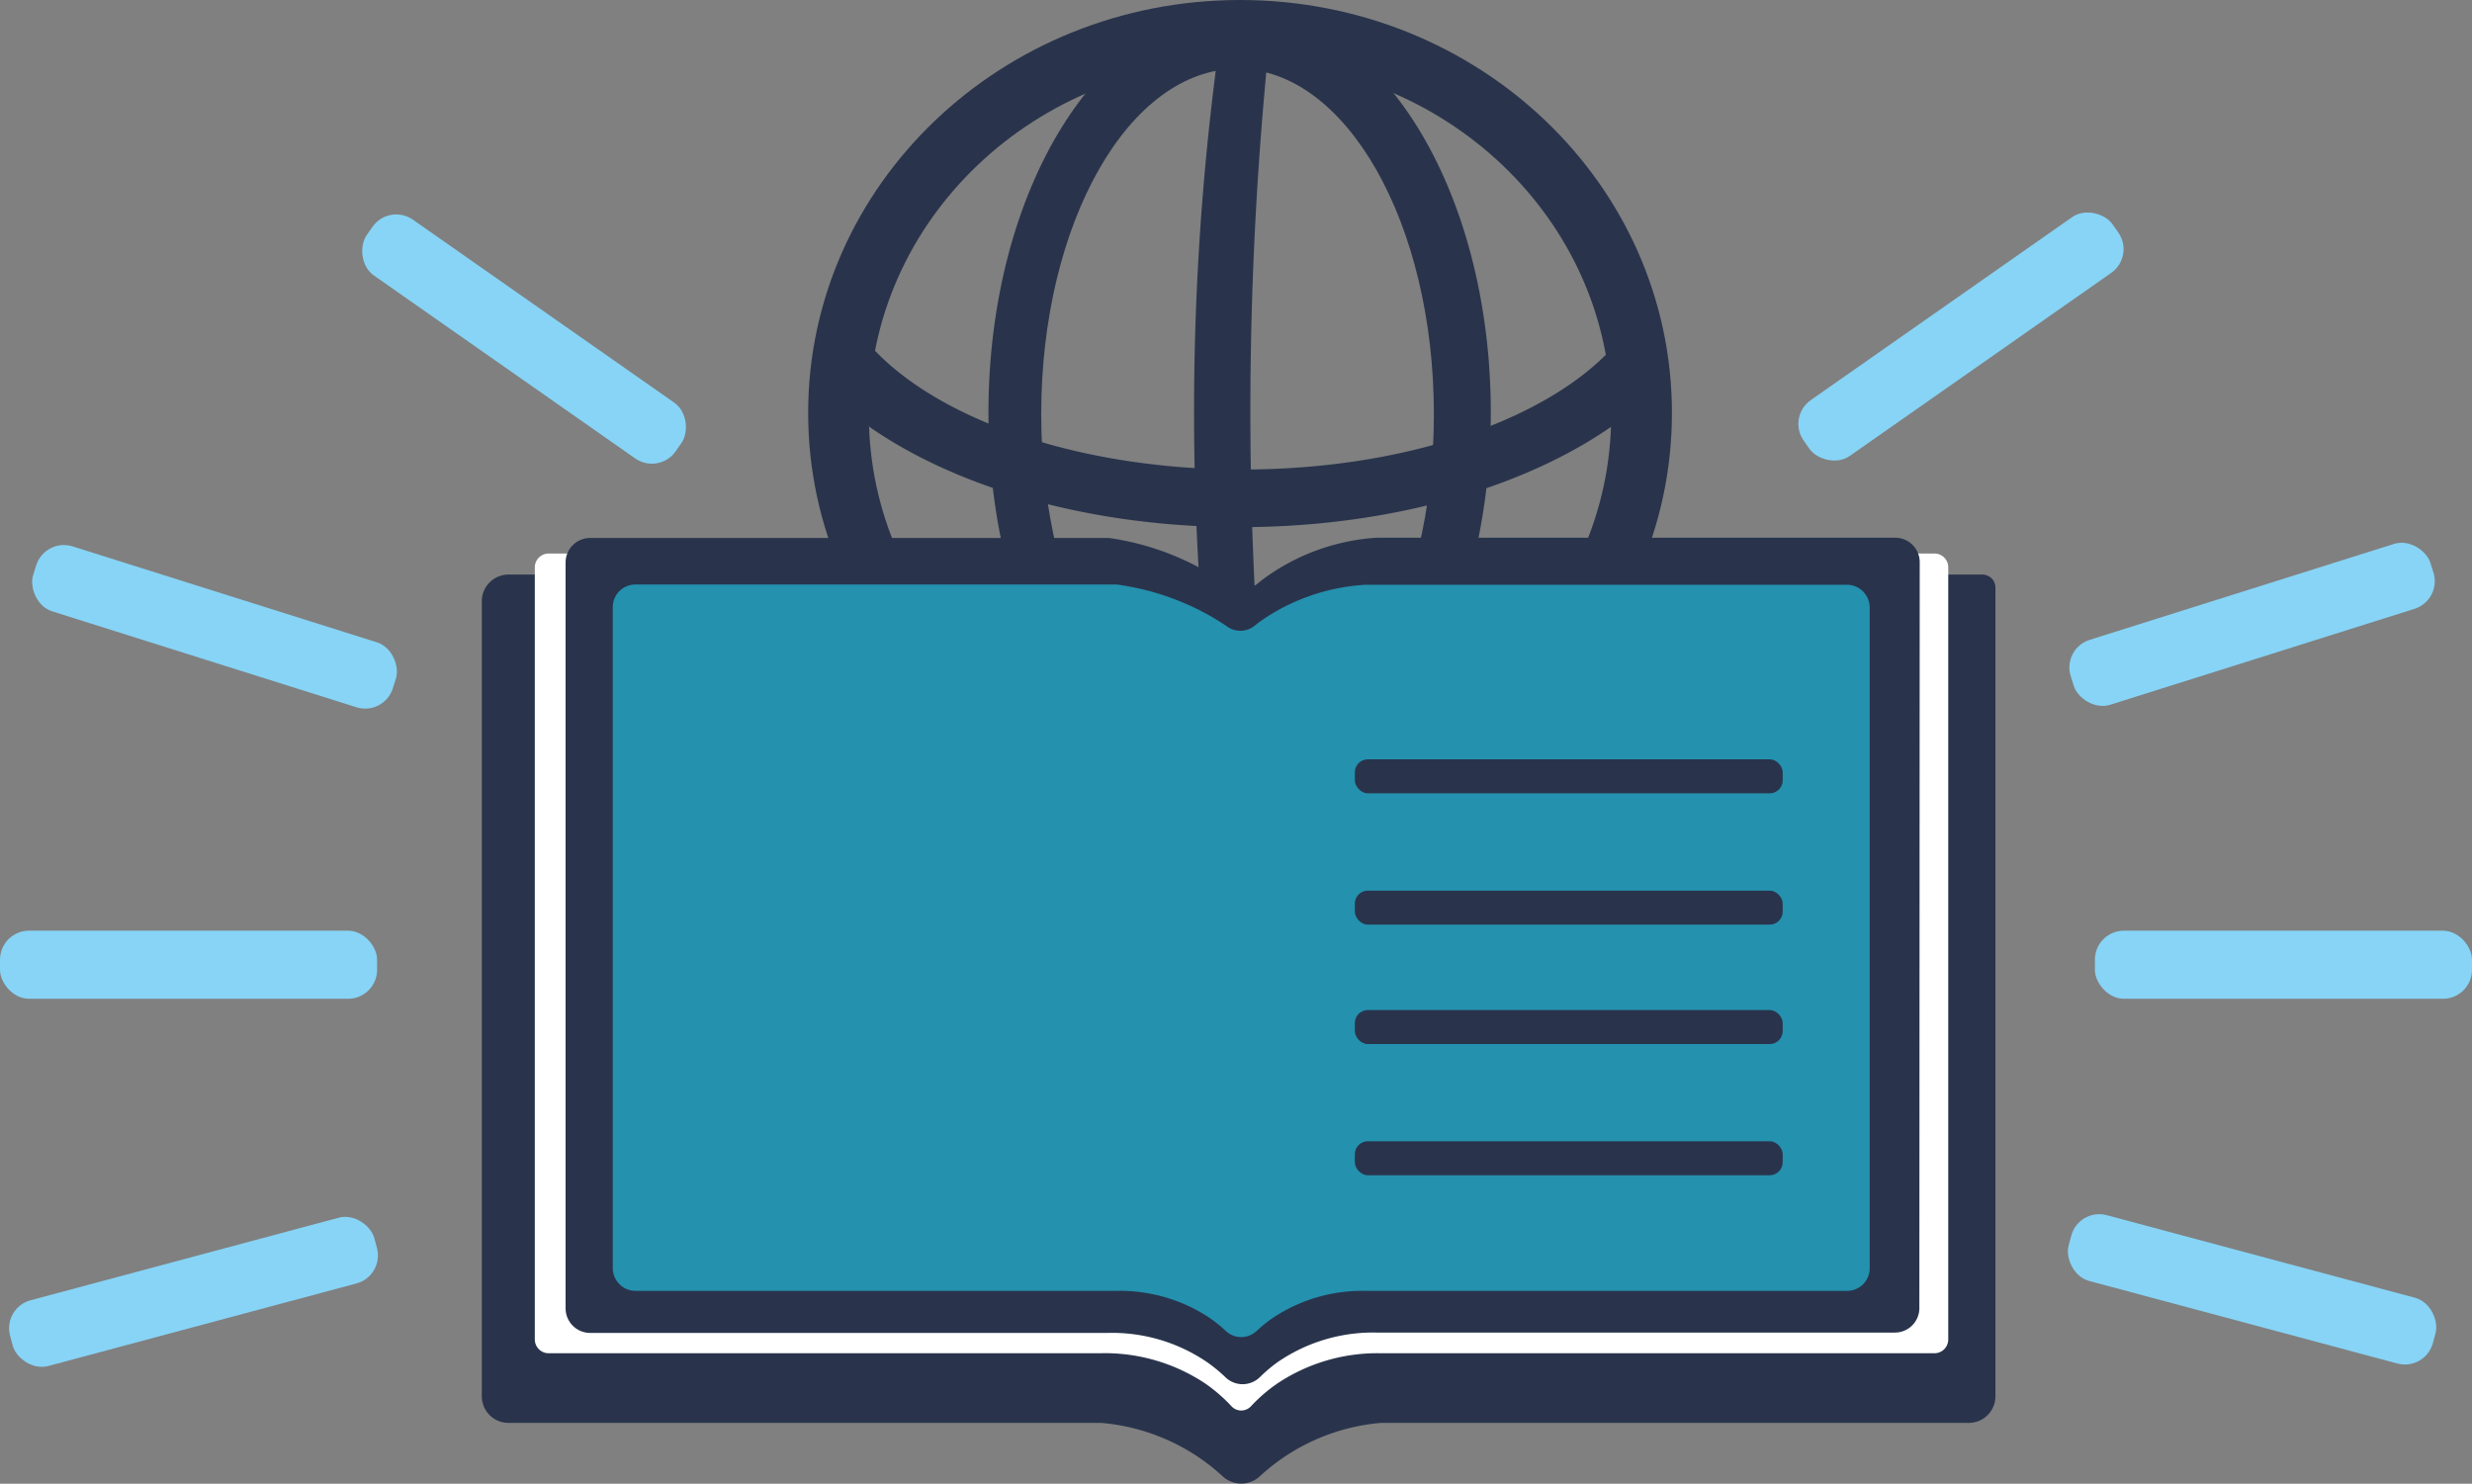<svg xmlns="http://www.w3.org/2000/svg" viewBox="0 0 208 124.86"><rect x="0" y="0" width="208" height="124.86" fill="#808080" stroke="none"/><defs><style>.cls-1{fill:#29344c;}.cls-2{fill:#fff;}.cls-3{fill:#2491ae;}.cls-4{fill:#87d4f6;}</style></defs><g id="Layer_2" data-name="Layer 2"><g id="Layer_1-2" data-name="Layer 1"><path class="cls-1" d="M104.34,0C84.27,0,68,15.56,68,34.75s16.27,34.76,36.34,34.76S140.68,54,140.68,34.75,124.41,0,104.34,0Zm0,64.66c-17.24,0-31.23-13.32-31.23-29.74s14-29.74,31.23-29.74,31.23,13.32,31.23,29.74S121.58,64.66,104.33,64.66Z"/><path class="cls-1" d="M104.31.72c-11.68,0-21.14,15.21-21.14,34s9.46,34,21.14,34,21.13-15.22,21.13-34S116,.72,104.31.72Zm-.18,63.22c-9.12,0-16.52-13-16.52-29.08S95,5.79,104.13,5.79s16.52,13,16.52,29.07S113.26,63.94,104.13,63.94Z"/><path class="cls-1" d="M103.89,67.69a1.15,1.15,0,0,1-1.14-1,226.31,226.31,0,0,1,0-64.09,1.15,1.15,0,0,1,1.14-1h1.83a1.15,1.15,0,0,1,1.15,1.27,304.63,304.63,0,0,0,0,63.52,1.15,1.15,0,0,1-1.15,1.27Z"/><path class="cls-1" d="M139.06,28.3a1.15,1.15,0,0,0-2.1-.61c-4.84,6.9-17.53,11.82-32.42,11.82S77,34.59,72.11,27.69a1.15,1.15,0,0,0-2.1.61v.09a11.35,11.35,0,0,0,3.08,7.44,1.27,1.27,0,0,0,.25.22c7.4,5.08,18.54,8.31,31,8.31,13,0,24.6-3.53,32-9a1.42,1.42,0,0,0,.25-.24,11,11,0,0,0,2.48-6.72Z"/><path class="cls-1" d="M165.65,119.74H116.21a17.17,17.17,0,0,0-10.21,4.5,2.31,2.31,0,0,1-3.12,0,17.08,17.08,0,0,0-2.41-1.86,17.29,17.29,0,0,0-7.83-2.64H42.79a2.24,2.24,0,0,1-2.25-2.24V50.6a2.25,2.25,0,0,1,2.25-2.25H95.23a1.28,1.28,0,0,1,.47.1,18.67,18.67,0,0,0,8.74,1.67,18.88,18.88,0,0,0,6.75-1.66,1.08,1.08,0,0,1,.47-.11h55.15a1.13,1.13,0,0,1,.77.32,1.09,1.09,0,0,1,.32.78V117.5A2.24,2.24,0,0,1,165.65,119.74Z"/><path class="cls-2" d="M163.93,112.7a1.16,1.16,0,0,1-1.15,1.18H116.23a15.18,15.18,0,0,0-8.7,2.51,13.28,13.28,0,0,0-2.26,1.94,1.12,1.12,0,0,1-1.66,0,13.58,13.58,0,0,0-2.25-1.94,15.26,15.26,0,0,0-8.82-2.51H46.1A1.17,1.17,0,0,1,45,112.7V47.75a1.17,1.17,0,0,1,1.15-1.17H92.22a1.14,1.14,0,0,1,.54.14,24,24,0,0,0,23.26,0,1.15,1.15,0,0,1,.55-.14h46.21a1.16,1.16,0,0,1,1.15,1.17Z"/><path class="cls-1" d="M161.5,110.07a2.06,2.06,0,0,1-2.07,2.07H115.84a14.17,14.17,0,0,0-8.34,2.49A12.45,12.45,0,0,0,106,115.9a2.08,2.08,0,0,1-2.89,0,13,13,0,0,0-1.5-1.24,14.18,14.18,0,0,0-8.43-2.49H49.66a2.07,2.07,0,0,1-2.07-2.07V47.34a2.07,2.07,0,0,1,2.07-2.07H93l.3,0a22.9,22.9,0,0,1,8.32,2.89,19.12,19.12,0,0,1,1.63,1,2.06,2.06,0,0,0,2.5,0,15.5,15.5,0,0,1,1.36-1,18.05,18.05,0,0,1,8.72-2.91h43.63a2.06,2.06,0,0,1,2.07,2.07Z"/><path class="cls-3" d="M157.32,106.73a1.9,1.9,0,0,1-1.89,1.9H114.92a13.6,13.6,0,0,0-7.74,2.22,11.87,11.87,0,0,0-1.45,1.16,1.89,1.89,0,0,1-2.58,0,11.87,11.87,0,0,0-1.45-1.16,13.68,13.68,0,0,0-7.84-2.22H53.47a1.92,1.92,0,0,1-1.91-1.91V51.09a1.9,1.9,0,0,1,1.89-1.9H93.69l.28,0a21.94,21.94,0,0,1,7.73,2.57c.55.31,1.06.63,1.53.95a1.92,1.92,0,0,0,2.27,0,13.34,13.34,0,0,1,1.29-.92,17.21,17.21,0,0,1,8.1-2.58h40.52a1.92,1.92,0,0,1,1.91,1.91Z"/><rect class="cls-4" x="176.27" y="78.32" width="31.73" height="5.73" rx="2.44"/><rect class="cls-4" x="173.63" y="49.68" width="31.73" height="5.73" rx="2.44" transform="translate(-7.03 59.41) rotate(-17.5)"/><rect class="cls-4" y="78.32" width="31.73" height="5.73" rx="2.44"/><rect class="cls-4" x="149.14" y="25.46" width="31.73" height="5.73" rx="2.44" transform="translate(13.59 99.76) rotate(-35)"/><rect class="cls-4" x="173.63" y="105.64" width="31.73" height="5.73" rx="2.44" transform="translate(34.54 -45.35) rotate(15)"/><rect class="cls-4" x="28.23" y="25.67" width="31.73" height="5.73" rx="2.44" transform="translate(63.85 77.2) rotate(-145)"/><rect class="cls-4" x="2.18" y="49.88" width="31.73" height="5.73" rx="2.44" transform="translate(19.4 108.48) rotate(-162.5)"/><rect class="cls-4" x="0.42" y="105.85" width="31.73" height="5.73" rx="2.44" transform="translate(60.15 209.51) rotate(165)"/><rect class="cls-1" x="114" y="63.9" width="36" height="2.86" rx="1.09"/><rect class="cls-1" x="114" y="74.95" width="36" height="2.86" rx="1.09"/><rect class="cls-1" x="114" y="85" width="36" height="2.86" rx="1.09"/><rect class="cls-1" x="114" y="96.04" width="36" height="2.86" rx="1.09"/></g></g></svg>